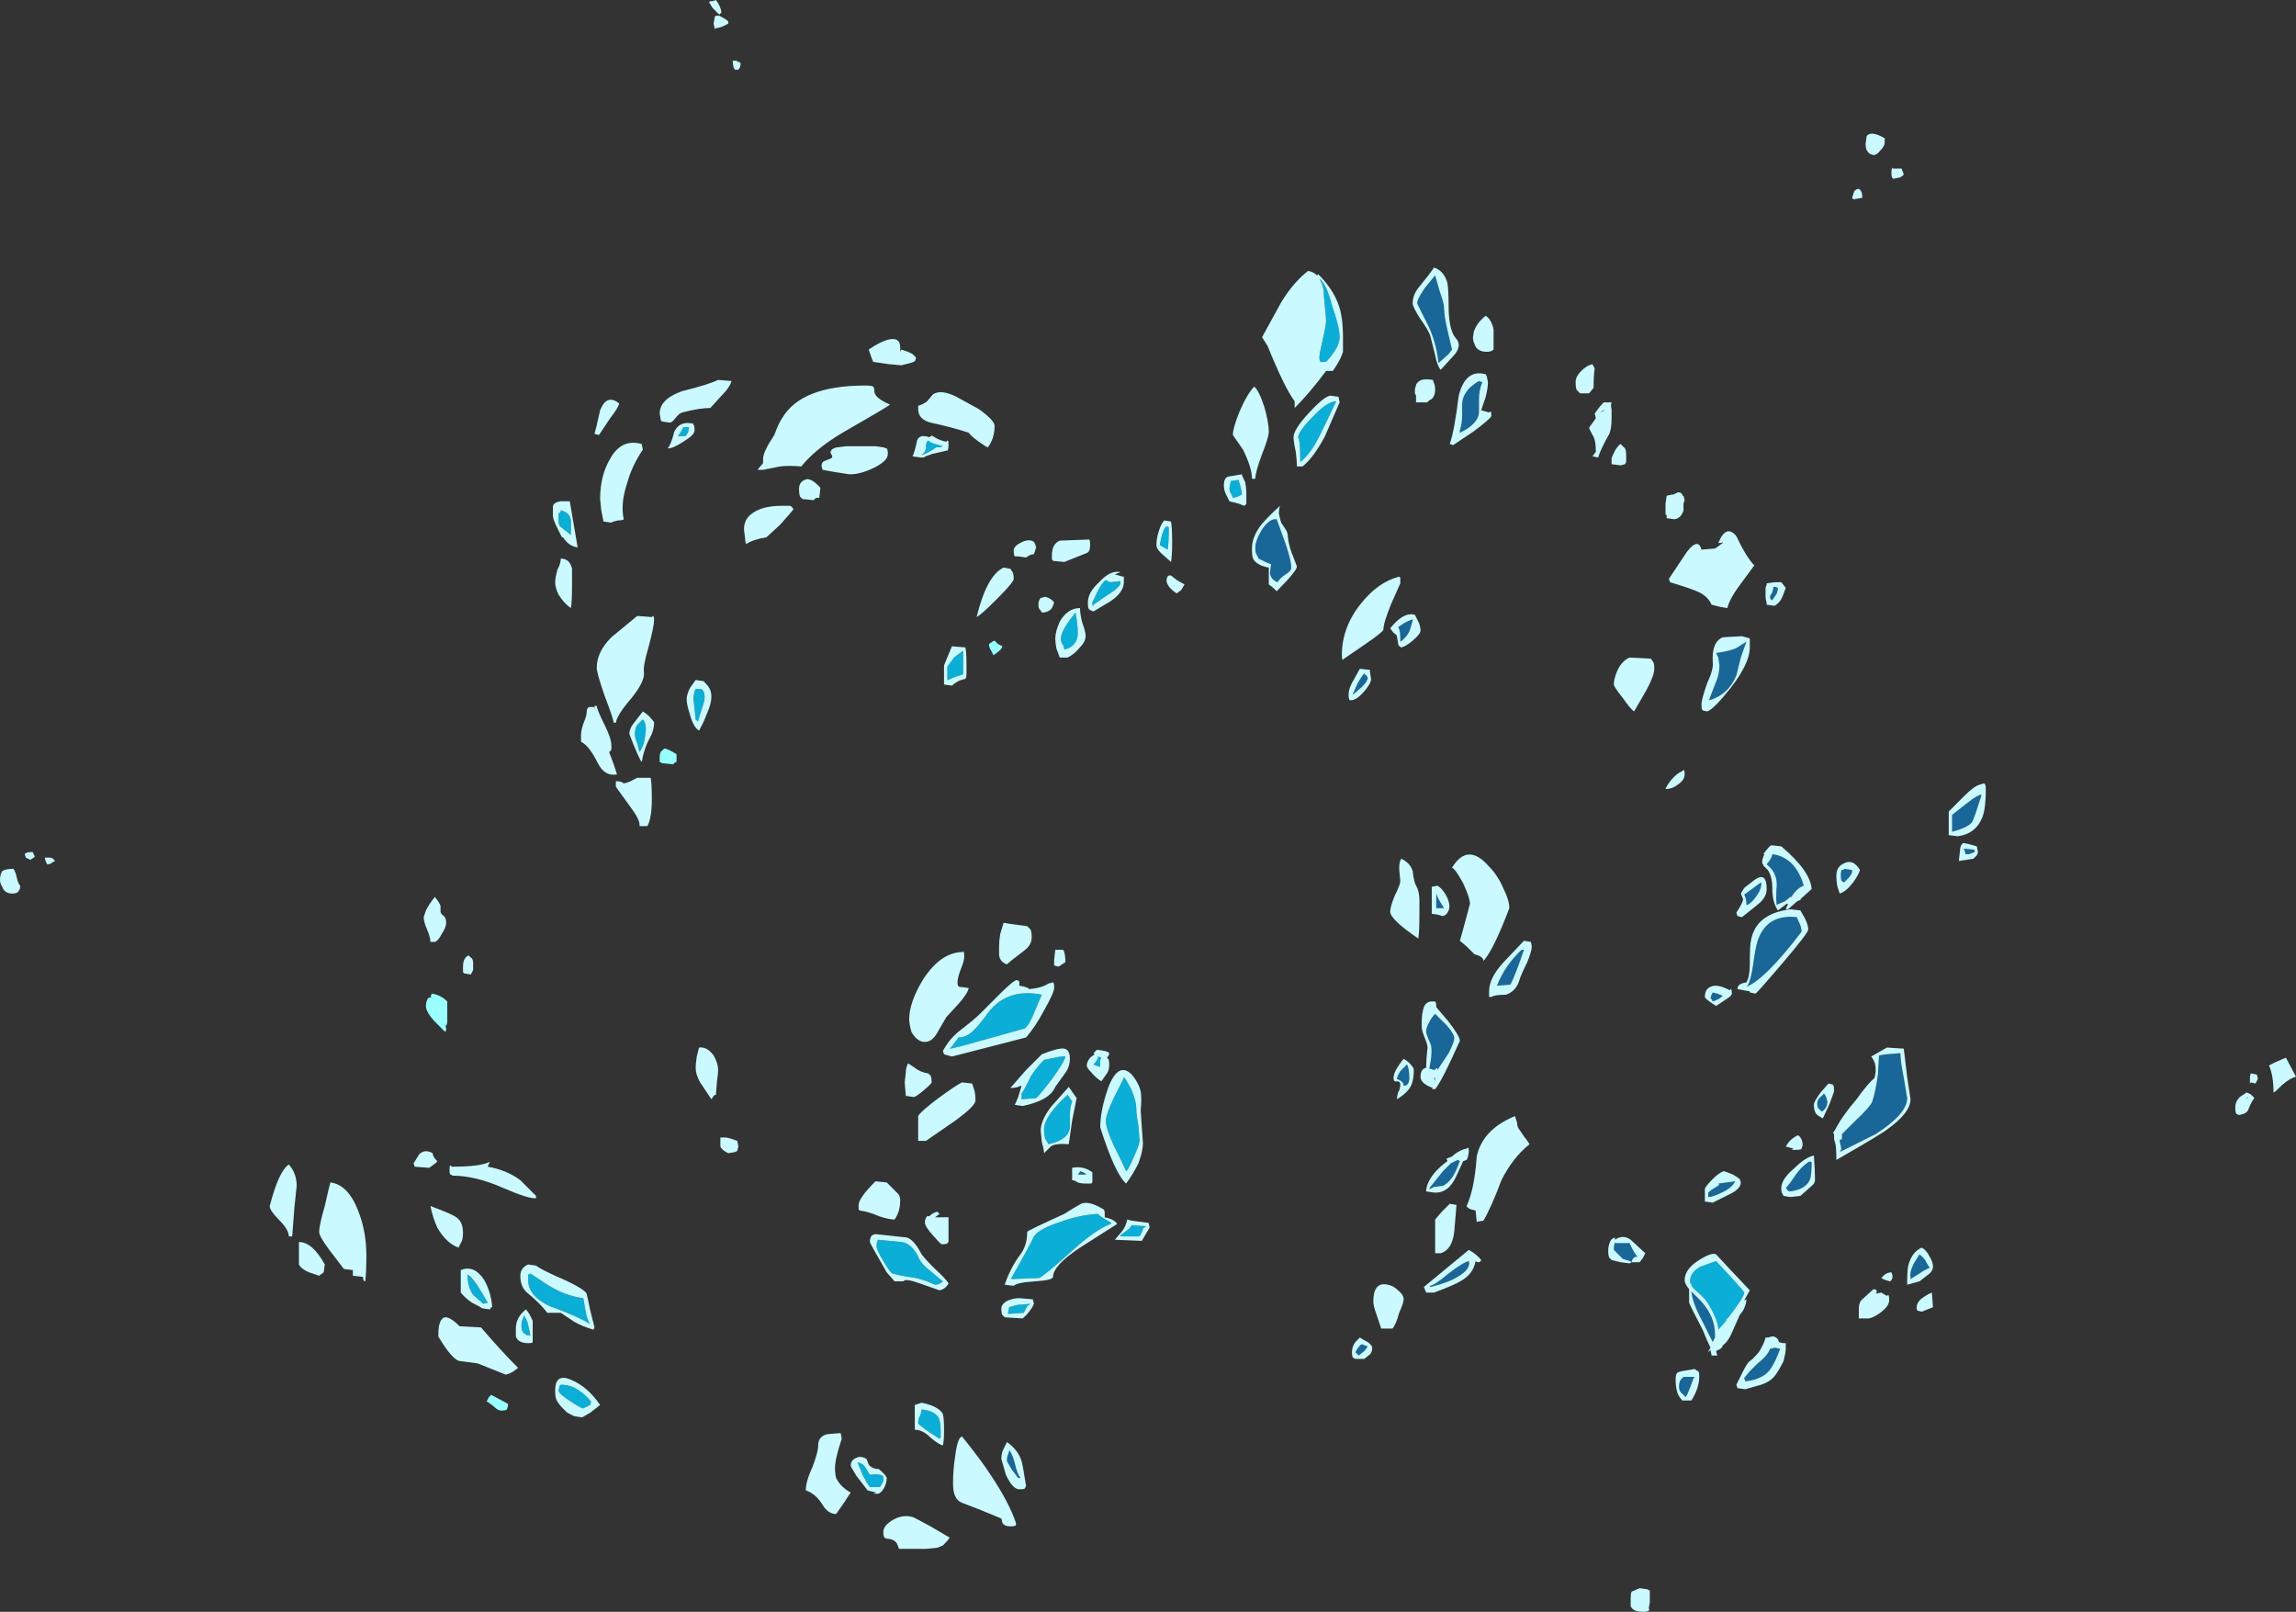 <?xml version="1.0" encoding="UTF-8" standalone="no"?>
<svg xmlns:ffdec="https://www.free-decompiler.com/flash" xmlns:xlink="http://www.w3.org/1999/xlink" ffdec:objectType="shape" height="71.7px" width="102.15px" xmlns="http://www.w3.org/2000/svg">
  <rect width="100%" height="100%" fill="#333333" stroke="none"/>
  <g transform="matrix(1.0, 0.0, 0.0, 1.0, 52.65, 64.7)">
    <path d="M-22.6 -30.8 Q-22.65 -30.75 -22.7 -30.7 L-23.2 -30.75 Q-23.25 -30.8 -23.3 -30.8 L-23.3 -31.0 Q-23.3 -31.25 -23.2 -31.3 L-23.1 -31.4 Q-22.95 -31.4 -22.55 -31.15 L-22.55 -30.8 -22.6 -30.8 M-8.05 -35.95 Q-8.1 -35.8 -8.25 -35.7 L-8.45 -35.55 -8.55 -35.75 Q-8.65 -35.9 -8.65 -36.05 -8.45 -36.2 -8.4 -36.2 L-8.25 -36.05 -8.05 -35.95 M-33.45 -20.5 Q-33.05 -20.45 -32.75 -20.15 L-32.75 -19.2 -32.8 -19.05 -32.85 -19.15 -32.8 -18.95 -32.8 -18.9 Q-32.8 -18.85 -32.85 -18.8 L-33.35 -19.3 Q-33.7 -19.7 -33.7 -19.95 -33.7 -20.15 -33.6 -20.3 L-33.45 -20.35 -33.5 -20.4 -33.45 -20.45 -33.45 -20.5 M-30.35 -1.95 Q-30.5 -1.95 -30.7 -2.15 -30.95 -2.35 -31.0 -2.35 L-30.9 -2.55 -30.8 -2.65 -30.7 -2.6 -30.05 -2.25 -30.05 -2.15 -30.1 -2.0 Q-30.15 -1.95 -30.35 -1.95" fill="#99ffff" fill-rule="evenodd" stroke="none"/>
    <path d="M6.1 -52.2 L6.05 -52.3 Q6.35 -52.1 6.6 -51.15 6.95 -50.15 6.95 -49.7 6.95 -49.35 6.6 -48.9 L6.35 -48.6 6.2 -48.6 Q6.05 -48.55 6.05 -48.8 6.05 -48.95 6.2 -49.6 6.35 -50.25 6.35 -50.45 L6.25 -51.55 Q6.25 -51.95 6.1 -52.2 M2.1 -43.25 L2.1 -43.3 2.45 -43.35 Q2.6 -42.9 2.6 -42.7 L2.4 -42.6 2.2 -42.55 2.15 -42.7 Q2.05 -42.8 2.05 -43.0 L2.1 -43.25 M5.15 -45.1 Q5.15 -45.25 5.1 -45.2 5.1 -45.5 5.75 -46.15 6.4 -46.85 6.8 -46.85 6.35 -45.9 6.1 -45.4 5.7 -44.55 5.2 -44.15 5.2 -44.9 5.15 -45.1 M11.2 -16.6 L11.15 -16.75 11.2 -16.75 11.2 -16.6 M22.55 -7.6 L22.55 -7.75 Q22.55 -8.1 23.0 -8.35 L23.7 -8.6 Q23.75 -8.55 24.35 -7.9 24.95 -7.25 24.95 -7.2 24.95 -7.0 24.25 -6.1 L24.15 -6.0 24.15 -5.95 23.8 -5.55 Q23.8 -5.95 23.35 -6.7 23.25 -6.9 22.85 -7.25 22.65 -7.4 22.6 -7.55 L22.6 -7.6 22.55 -7.6 M-11.35 -45.1 L-11.2 -45.0 -11.05 -44.95 -10.7 -44.85 -10.85 -44.8 -11.0 -44.8 Q-11.35 -44.55 -11.65 -44.45 L-11.55 -44.55 Q-11.45 -44.65 -11.45 -44.85 -11.45 -45.05 -11.35 -45.1 M-22.25 -45.7 L-22.0 -45.7 Q-22.0 -45.55 -22.05 -45.45 L-22.15 -45.3 -22.5 -45.3 -22.45 -45.35 -22.35 -45.5 -22.25 -45.7 M-21.45 -34.05 Q-21.3 -33.95 -21.3 -33.7 -21.3 -33.5 -21.45 -33.1 L-21.6 -32.6 -21.7 -32.7 -21.8 -33.65 -21.75 -33.95 -21.7 -34.05 -21.45 -34.05 M-0.8 -41.25 Q-0.75 -41.3 -0.65 -41.25 -0.65 -40.5 -0.7 -40.25 L-1.05 -40.45 Q-0.95 -41.05 -0.8 -41.25 M-3.45 -38.9 Q-3.4 -38.85 -3.25 -38.8 L-2.8 -38.85 -2.8 -38.75 Q-2.85 -38.55 -3.35 -38.25 L-4.0 -37.8 -4.0 -37.75 Q-4.05 -37.7 -4.05 -37.9 -3.65 -38.8 -3.45 -38.9 M-5.3 -35.8 Q-5.3 -35.9 -5.35 -36.0 -5.45 -36.1 -5.45 -36.3 -5.45 -36.65 -4.8 -37.45 -4.7 -36.9 -4.7 -36.55 -4.7 -35.95 -5.3 -35.8 M-10.2 -35.45 Q-9.95 -35.65 -9.8 -35.75 L-9.8 -34.7 Q-10.0 -34.65 -10.25 -34.55 -10.45 -34.45 -10.5 -34.45 L-10.5 -35.05 -10.2 -35.45 M-27.25 -41.55 L-27.25 -40.9 Q-27.35 -41.0 -27.5 -41.1 L-27.75 -41.3 -27.8 -41.45 -27.8 -41.85 -27.7 -41.95 -27.7 -42.0 Q-27.3 -41.9 -27.25 -41.55 M-24.4 -32.05 Q-24.4 -32.3 -24.3 -32.45 L-24.05 -32.7 Q-23.85 -32.5 -23.95 -31.95 -24.0 -31.5 -24.2 -31.25 L-24.3 -31.65 Q-24.4 -31.85 -24.4 -32.05 M-29.45 -5.7 Q-29.45 -5.9 -29.4 -6.0 L-29.35 -6.15 -29.35 -6.2 Q-29.2 -6.0 -29.15 -5.75 L-29.05 -5.3 -29.2 -5.3 -29.35 -5.4 Q-29.45 -5.5 -29.45 -5.7 M-31.85 -8.0 Q-31.7 -7.95 -31.4 -7.5 -31.15 -7.1 -30.95 -6.75 L-31.15 -6.7 -31.6 -7.1 Q-31.85 -7.45 -31.85 -8.0 M-29.15 -8.0 Q-29.1 -8.0 -29.05 -8.05 L-28.3 -7.55 Q-27.5 -7.05 -26.7 -6.95 L-26.6 -6.4 Q-26.55 -6.05 -26.4 -5.8 -26.95 -6.15 -28.2 -6.6 -29.15 -7.05 -29.15 -7.75 L-29.15 -8.0 M-26.9 -2.85 Q-26.65 -2.7 -26.35 -2.35 L-26.4 -2.2 -26.7 -2.05 Q-26.8 -2.05 -27.25 -2.35 -27.8 -2.7 -27.8 -2.85 L-27.75 -3.05 -27.7 -3.1 Q-27.25 -3.1 -26.9 -2.85 M-6.3 -20.45 L-6.6 -19.75 Q-6.8 -19.2 -7.05 -18.95 L-8.85 -18.45 Q-10.25 -18.05 -10.4 -18.05 L-10.3 -18.15 -10.0 -18.55 Q-9.6 -18.55 -9.25 -18.95 -9.05 -19.15 -8.65 -19.7 -7.8 -20.75 -6.3 -20.45 M-7.2 -16.05 Q-7.0 -16.35 -6.8 -16.8 -6.55 -17.2 -6.2 -17.55 -5.3 -17.75 -5.25 -17.7 -5.3 -17.45 -5.85 -16.7 -6.3 -16.1 -6.55 -15.85 L-7.2 -15.8 -7.2 -16.05 M-3.45 -14.85 Q-3.45 -15.1 -3.1 -15.85 L-2.65 -16.75 -2.65 -16.8 Q-2.5 -16.6 -2.3 -16.2 -2.1 -15.7 -2.1 -15.45 -2.1 -15.15 -2.0 -14.6 L-1.95 -13.95 Q-1.95 -13.8 -2.2 -13.25 -2.45 -12.65 -2.55 -12.6 -2.65 -12.85 -3.1 -13.75 -3.45 -14.5 -3.45 -14.85 M-5.05 -15.1 L-5.05 -14.55 Q-5.1 -14.0 -6.0 -13.8 L-6.15 -14.05 Q-6.2 -14.25 -6.2 -14.45 -6.2 -15.05 -5.15 -16.0 L-4.95 -15.7 Q-5.05 -15.45 -5.05 -15.1 M-3.7 -17.45 L-3.7 -17.25 Q-3.8 -17.25 -4.0 -17.35 -3.85 -17.5 -3.8 -17.65 L-3.8 -17.7 -3.65 -17.65 -3.7 -17.55 -3.7 -17.45 M-13.6 -9.55 L-12.55 -9.45 Q-12.1 -9.4 -11.8 -8.8 -11.7 -8.5 -11.25 -8.15 L-10.7 -7.7 Q-10.85 -7.55 -11.05 -7.55 -11.7 -7.85 -12.25 -7.9 -12.8 -8.0 -12.95 -8.05 -13.05 -8.1 -13.35 -8.6 -13.65 -9.1 -13.65 -9.25 -13.65 -9.45 -13.6 -9.5 L-13.6 -9.55 M-11.65 -1.25 Q-11.8 -1.35 -11.8 -1.4 -11.8 -1.6 -11.7 -1.75 -11.65 -1.9 -11.65 -2.0 -11.1 -1.95 -10.9 -1.65 -10.8 -1.45 -10.8 -1.05 L-10.8 -0.75 -10.85 -0.7 Q-11.5 -1.1 -11.65 -1.25 M-3.8 -10.7 L-3.7 -10.6 Q-3.55 -10.5 -3.2 -10.3 L-3.25 -10.25 Q-3.9 -10.0 -4.85 -9.15 -5.95 -8.15 -6.4 -7.85 L-7.65 -7.8 -7.65 -7.85 Q-6.8 -9.35 -6.65 -9.7 -6.4 -10.05 -5.45 -10.35 -4.65 -10.65 -3.8 -10.7 M-1.65 -10.15 L-1.8 -10.05 Q-1.8 -9.95 -1.95 -9.7 L-2.8 -9.7 -2.8 -9.75 -2.4 -10.05 -2.3 -10.2 -1.65 -10.15 M-6.95 -6.6 L-7.1 -6.3 -7.8 -6.25 -7.8 -6.3 -7.75 -6.55 -7.4 -6.65 -6.8 -6.7 -6.95 -6.6 M-13.95 1.45 Q-14.1 1.25 -14.25 0.95 L-14.5 0.35 Q-14.3 0.4 -14.2 0.5 L-13.95 0.9 Q-13.4 0.85 -13.35 1.0 L-13.35 1.2 -13.5 1.45 -13.95 1.45" fill="#00cdff" fill-opacity="0.8" fill-rule="evenodd" stroke="none"/>
    <path d="M23.8 -35.45 L23.7 -35.65 Q24.4 -35.75 24.65 -35.9 24.95 -36.1 25.05 -36.15 24.95 -35.9 24.8 -35.45 L24.6 -34.65 Q24.25 -33.8 23.4 -33.55 L23.4 -33.6 23.75 -34.5 Q23.85 -34.8 23.85 -35.1 L23.8 -35.45 M26.25 -38.55 Q26.25 -38.6 26.3 -38.6 L26.45 -38.55 Q26.45 -38.45 26.4 -38.3 L26.2 -38.0 Q26.15 -38.0 26.1 -38.1 L26.1 -38.15 Q26.1 -38.2 26.2 -38.35 L26.25 -38.55 M35.5 -29.35 L35.5 -29.3 Q35.2 -28.35 35.1 -28.15 34.95 -27.9 34.2 -27.7 L34.2 -28.45 34.9 -29.0 Q35.35 -29.35 35.5 -29.35 M11.6 -50.95 Q11.6 -50.65 11.75 -50.0 L11.95 -49.15 11.8 -48.95 11.35 -48.55 Q11.25 -49.55 10.8 -50.4 L10.4 -51.2 Q10.4 -51.4 10.75 -51.9 L11.2 -52.45 11.4 -51.75 Q11.6 -51.2 11.6 -50.95 M12.4 -46.2 L12.4 -46.75 Q12.45 -47.35 13.15 -47.75 L13.3 -47.7 Q13.15 -47.35 13.15 -46.95 L13.15 -46.4 Q13.15 -45.85 12.3 -45.45 L12.3 -45.55 Q12.4 -45.85 12.4 -46.2 M9.55 -36.8 L9.85 -37.0 Q10.05 -37.1 10.2 -37.15 L10.2 -37.1 10.1 -36.75 Q10.0 -36.4 9.65 -36.15 L9.65 -36.3 Q9.65 -36.7 9.55 -36.8 M3.5 -41.15 Q3.85 -41.65 4.15 -41.6 L4.55 -40.5 Q4.8 -39.75 4.8 -39.45 4.8 -39.3 4.55 -39.15 4.25 -38.95 4.2 -38.8 3.9 -38.9 3.85 -39.2 L3.9 -39.6 Q3.75 -39.65 3.55 -39.75 L3.35 -39.85 3.25 -40.05 Q3.2 -40.1 3.2 -40.35 3.2 -40.65 3.5 -41.15 M8.15 -34.65 L8.2 -34.55 Q8.2 -34.4 7.95 -34.15 L7.55 -33.8 7.55 -33.85 7.75 -34.3 Q7.95 -34.65 8.05 -34.75 8.05 -34.7 8.15 -34.65 M15.05 -22.45 L15.15 -22.45 Q14.8 -21.4 14.55 -20.9 L13.95 -20.85 Q14.3 -21.75 15.05 -22.45 M12.05 -18.5 Q12.05 -18.35 11.8 -17.85 L11.3 -17.1 11.3 -17.2 11.15 -17.1 11.0 -17.15 10.95 -17.15 10.95 -17.2 Q11.1 -17.95 11.0 -18.25 10.8 -18.7 10.8 -18.8 10.8 -19.0 10.95 -19.25 11.05 -19.45 11.2 -19.6 L11.75 -19.05 Q12.05 -18.7 12.05 -18.5 M11.25 -24.3 L11.25 -24.95 Q11.3 -24.75 11.6 -24.3 L11.25 -24.3 M9.65 -17.05 L9.95 -17.35 Q10.05 -17.15 10.05 -16.75 10.05 -16.4 9.8 -16.4 9.8 -16.6 9.5 -16.7 9.5 -16.8 9.65 -17.05 M11.15 -11.9 L10.95 -11.8 10.95 -11.85 11.55 -12.6 11.9 -12.95 12.2 -13.1 12.3 -13.05 12.2 -12.8 Q11.95 -12.15 11.55 -11.95 L11.15 -11.9 M11.0 -7.45 L10.95 -7.5 Q11.15 -7.5 11.8 -8.05 12.45 -8.55 12.7 -8.6 12.8 -8.25 12.2 -7.9 11.8 -7.65 11.0 -7.45 M19.35 -8.9 L19.15 -9.1 Q19.15 -9.3 19.2 -9.45 L19.2 -9.4 19.85 -9.4 Q20.05 -8.95 20.2 -8.8 20.05 -8.8 20.0 -8.7 19.95 -8.65 19.95 -8.55 19.9 -8.6 19.55 -8.7 L19.35 -8.9 M8.2 -4.8 L8.05 -4.6 7.8 -4.4 7.65 -4.55 Q7.85 -4.9 7.95 -4.9 L8.2 -4.8 M23.05 -6.0 Q22.65 -6.75 22.6 -7.25 L23.0 -6.85 Q23.65 -6.15 23.65 -5.35 L23.65 -5.2 23.55 -5.0 23.05 -6.0 M22.75 -3.45 L22.7 -3.4 Q22.45 -2.7 22.35 -2.55 L22.2 -2.7 Q22.05 -2.8 22.05 -3.0 22.05 -3.25 22.15 -3.35 L22.25 -3.45 22.75 -3.45 M29.75 -26.0 L29.75 -25.9 Q29.7 -25.75 29.55 -25.6 L29.4 -25.45 29.3 -25.5 Q29.25 -25.55 29.25 -25.75 29.25 -26.0 29.3 -26.0 29.4 -26.0 29.4 -26.05 L29.75 -26.0 M34.95 -26.7 L34.8 -26.7 34.75 -26.9 34.7 -26.95 35.2 -26.9 35.2 -26.8 Q35.1 -26.75 34.95 -26.7 M26.2 -26.7 Q26.7 -26.65 27.1 -26.25 27.45 -25.85 27.6 -25.3 27.3 -25.2 27.05 -24.8 L27.0 -24.8 Q26.95 -24.75 26.75 -24.6 26.5 -24.5 26.4 -24.45 26.35 -24.7 26.4 -25.35 26.4 -25.9 25.95 -26.25 26.2 -26.55 26.2 -26.7 M25.7 -25.45 Q25.75 -25.2 25.5 -24.85 25.3 -24.55 25.1 -24.45 L25.05 -24.45 Q25.05 -24.75 24.95 -24.9 L25.7 -25.45 M25.35 -21.8 Q25.45 -22.55 25.55 -22.85 25.95 -24.05 27.3 -23.9 27.3 -23.85 27.4 -23.65 27.5 -23.45 27.5 -23.25 25.9 -21.15 25.05 -20.8 L25.1 -20.85 Q25.25 -21.1 25.35 -21.8 M28.35 -15.9 L28.5 -16.05 Q28.6 -15.95 28.65 -15.7 28.65 -15.4 28.4 -15.25 L28.3 -15.35 Q28.2 -15.4 28.2 -15.6 28.2 -15.8 28.35 -15.9 M23.55 -20.55 L23.75 -20.5 24.0 -20.4 23.8 -20.25 23.55 -20.15 23.5 -20.25 23.45 -20.3 23.5 -20.45 23.55 -20.55 M30.95 -17.75 L31.25 -17.8 31.9 -17.85 Q31.9 -17.5 32.05 -16.75 L32.2 -15.85 Q32.2 -15.15 30.8 -14.25 L29.2 -13.45 Q29.3 -13.55 29.25 -13.7 29.2 -13.9 29.2 -14.0 L29.25 -14.0 29.3 -14.05 29.3 -14.25 29.85 -14.8 Q30.55 -15.45 30.65 -15.7 30.8 -16.15 30.9 -16.9 L30.95 -17.75 M27.8 -13.0 Q27.85 -13.05 27.95 -13.0 27.95 -12.55 27.9 -12.3 27.75 -11.8 27.0 -11.7 26.9 -11.7 26.85 -11.8 L26.8 -11.85 Q26.95 -12.0 27.25 -12.45 27.5 -12.8 27.8 -13.0 M32.35 -7.9 Q32.3 -8.1 32.5 -8.5 L32.75 -8.9 Q33.0 -8.7 33.05 -8.55 L33.2 -8.3 Q32.95 -8.2 32.75 -8.05 L32.35 -7.8 32.35 -7.9 M24.55 -12.15 Q24.4 -11.85 23.95 -11.65 23.55 -11.45 23.35 -11.45 L23.35 -11.65 Q23.45 -11.75 23.7 -11.9 23.9 -12.0 23.8 -12.05 L24.55 -12.15 M26.15 -4.7 L26.3 -4.75 26.55 -4.7 Q26.35 -4.15 26.15 -3.85 25.85 -3.35 25.0 -3.25 L24.95 -3.4 25.2 -3.7 25.55 -4.05 Q26.0 -4.4 26.1 -4.7 L26.15 -4.7 M-4.6 -12.6 L-4.45 -12.55 -4.3 -12.45 -4.7 -12.45 Q-4.6 -12.55 -4.6 -12.6 M-7.8 0.0 L-7.75 -0.15 -7.75 -0.2 Q-7.6 0.0 -7.5 0.4 -7.4 0.85 -7.25 1.05 L-7.35 1.05 -7.65 0.65 -7.85 0.3 Q-7.85 0.1 -7.8 0.0" fill="#0099ff" fill-opacity="0.502" fill-rule="evenodd" stroke="none"/>
    <path d="M31.2 -58.35 Q31.2 -58.2 31.0 -58.0 30.85 -57.8 30.7 -57.8 30.5 -57.85 30.45 -57.95 30.35 -58.05 30.35 -58.3 L30.4 -58.65 Q30.6 -58.9 31.2 -58.55 L31.2 -58.35 M31.55 -57.25 L31.55 -57.2 31.95 -57.2 32.05 -56.95 Q32.0 -56.85 31.85 -56.8 L31.6 -56.75 Q31.5 -56.75 31.5 -57.0 31.5 -57.2 31.55 -57.25 M30.2 -55.9 L29.9 -55.85 Q29.8 -55.8 29.75 -55.9 29.8 -56.05 29.85 -56.2 29.95 -56.3 30.05 -56.3 30.2 -56.2 30.2 -56.0 L30.2 -55.9 M23.95 -40.55 L23.8 -40.55 Q24.15 -41.4 24.6 -40.85 25.05 -39.9 25.4 -39.55 L24.7 -38.6 Q24.3 -38.05 24.2 -37.65 L23.9 -37.7 23.5 -37.8 Q23.35 -38.15 22.95 -38.35 22.65 -38.5 21.65 -38.8 L21.6 -38.95 22.4 -40.15 Q22.9 -40.8 23.05 -40.25 L23.65 -40.3 23.8 -40.4 24.0 -40.55 Q24.0 -40.6 23.95 -40.55 M25.95 -38.75 L26.3 -38.8 26.6 -38.8 26.8 -38.55 26.65 -38.15 Q26.55 -37.9 26.3 -37.75 L25.95 -37.8 25.95 -37.9 Q25.9 -38.0 25.9 -38.2 L25.9 -38.55 Q25.95 -38.65 25.95 -38.75 M23.8 -35.45 L23.85 -35.1 Q23.85 -34.8 23.75 -34.5 L23.4 -33.6 23.4 -33.55 Q24.25 -33.8 24.6 -34.65 L24.8 -35.45 Q24.95 -35.9 25.05 -36.15 24.95 -36.1 24.65 -35.9 24.4 -35.75 23.7 -35.65 L23.8 -35.45 M25.2 -36.3 L25.2 -35.9 Q25.2 -35.2 24.35 -34.1 23.6 -33.15 23.3 -33.05 L23.1 -33.1 Q23.05 -33.15 23.05 -33.35 23.05 -33.6 23.3 -34.3 23.6 -34.95 23.55 -35.25 23.5 -36.15 24.0 -36.35 L24.85 -36.4 25.2 -36.3 M26.25 -38.55 L26.2 -38.35 Q26.1 -38.2 26.1 -38.15 L26.1 -38.1 Q26.15 -38.0 26.2 -38.0 L26.4 -38.3 Q26.45 -38.45 26.45 -38.55 L26.3 -38.6 Q26.25 -38.6 26.25 -38.55 M35.7 -29.6 Q35.7 -28.75 35.55 -28.35 35.25 -27.6 34.45 -27.5 L34.05 -27.55 34.05 -28.6 34.75 -29.3 Q35.2 -29.75 35.45 -29.8 L35.6 -29.85 Q35.7 -29.85 35.7 -29.6 M35.5 -29.35 Q35.35 -29.35 34.9 -29.0 L34.2 -28.45 34.2 -27.7 Q34.95 -27.9 35.1 -28.15 35.2 -28.35 35.5 -29.3 L35.5 -29.35 M13.45 -50.65 Q13.7 -50.5 13.8 -50.05 L13.8 -49.15 Q13.7 -49.05 13.5 -49.05 13.05 -49.05 12.95 -49.4 12.85 -49.6 12.9 -49.8 12.9 -50.0 13.1 -50.3 13.3 -50.55 13.45 -50.65 M11.6 -50.95 Q11.6 -51.2 11.4 -51.75 L11.2 -52.45 10.75 -51.9 Q10.4 -51.4 10.4 -51.2 L10.8 -50.4 Q11.25 -49.55 11.35 -48.55 L11.8 -48.95 11.95 -49.15 11.75 -50.0 Q11.6 -50.65 11.6 -50.95 M12.2 -49.55 Q12.25 -49.45 12.25 -49.35 12.25 -49.1 11.95 -48.8 L11.45 -48.25 Q11.3 -48.4 11.2 -48.9 L11.0 -49.7 Q10.95 -49.95 10.55 -50.5 10.2 -51.05 10.2 -51.2 10.2 -51.6 10.5 -51.95 10.95 -52.5 11.15 -52.8 11.6 -52.65 11.75 -52.1 11.8 -51.75 11.8 -51.1 11.8 -50.15 12.05 -49.75 L12.2 -49.55 M13.5 -47.95 L13.55 -47.7 Q13.55 -47.45 13.45 -47.05 L13.25 -46.45 13.6 -46.35 13.65 -46.4 Q13.7 -46.4 13.7 -46.2 13.7 -46.1 12.9 -45.5 L12.0 -44.9 11.85 -44.95 Q12.05 -45.5 12.25 -47.1 12.55 -48.3 13.45 -48.05 L13.5 -47.95 M12.4 -46.2 Q12.4 -45.85 12.3 -45.55 L12.3 -45.45 Q13.15 -45.85 13.15 -46.4 L13.15 -46.95 Q13.15 -47.35 13.3 -47.7 L13.15 -47.75 Q12.45 -47.35 12.4 -46.75 L12.4 -46.2 M18.3 -48.3 Q18.25 -48.05 18.25 -47.45 L18.05 -47.2 17.65 -47.2 17.5 -47.35 Q17.45 -47.45 17.45 -47.7 17.45 -47.95 17.7 -48.2 17.95 -48.45 18.2 -48.5 L18.3 -48.3 M18.75 -46.45 L18.7 -46.45 Q18.6 -46.4 18.55 -46.35 L18.75 -46.45 M18.7 -46.8 L19.05 -46.8 Q19.0 -46.65 19.05 -46.5 L19.05 -46.1 Q19.05 -45.65 18.95 -45.4 18.6 -44.8 18.45 -44.35 L18.2 -44.4 18.35 -44.6 Q18.35 -45.15 18.2 -45.35 L18.05 -45.65 Q18.05 -45.7 18.25 -45.95 L18.35 -46.1 18.3 -46.3 Q18.5 -46.6 18.7 -46.8 M19.7 -44.4 L19.7 -44.15 19.65 -44.05 19.45 -44.0 19.05 -44.05 19.05 -44.3 Q19.05 -44.35 19.2 -44.65 19.35 -44.9 19.45 -44.95 L19.65 -44.75 Q19.7 -44.65 19.7 -44.4 M21.8 -42.7 L22.0 -42.8 Q22.15 -42.8 22.2 -42.7 L22.2 -42.65 22.25 -42.65 22.3 -42.45 22.25 -42.3 22.25 -42.0 Q22.15 -41.65 21.85 -41.6 L21.5 -41.65 21.5 -41.8 21.45 -41.8 21.45 -42.3 21.5 -42.65 21.75 -42.7 21.8 -42.7 M5.95 -52.45 L6.0 -52.5 Q6.65 -51.85 6.9 -51.15 7.1 -50.6 7.1 -49.7 7.1 -49.15 7.1 -49.05 7.0 -48.7 6.65 -48.2 L6.35 -48.2 Q5.6 -47.2 4.95 -46.55 L4.95 -46.85 Q4.5 -47.45 3.75 -49.3 L3.5 -49.7 4.35 -51.25 Q4.9 -52.15 5.55 -52.65 5.8 -52.6 5.95 -52.45 M6.1 -52.2 Q6.25 -51.95 6.25 -51.55 L6.35 -50.45 Q6.35 -50.25 6.2 -49.6 6.05 -48.95 6.05 -48.8 6.05 -48.55 6.2 -48.6 L6.35 -48.6 6.6 -48.9 Q6.95 -49.35 6.95 -49.7 6.95 -50.15 6.6 -51.15 6.35 -52.1 6.05 -52.3 L6.1 -52.2 M3.6 -46.6 Q3.8 -45.9 3.8 -45.5 3.8 -45.25 3.5 -44.5 3.2 -43.7 3.2 -43.4 L3.05 -43.4 Q3.05 -43.9 2.65 -44.7 L2.2 -45.35 Q2.2 -45.65 2.5 -46.4 2.85 -47.2 3.15 -47.5 3.35 -47.35 3.6 -46.6 M1.8 -43.1 Q1.8 -43.45 2.0 -43.5 L2.6 -43.6 Q2.6 -43.55 2.75 -43.25 2.8 -43.0 2.8 -42.8 L2.8 -42.3 Q2.8 -42.25 2.7 -42.2 L2.45 -42.3 2.05 -42.4 1.9 -42.7 Q1.8 -42.9 1.8 -43.1 M2.1 -43.25 L2.05 -43.0 Q2.05 -42.8 2.15 -42.7 L2.2 -42.55 2.4 -42.6 2.6 -42.7 Q2.6 -42.9 2.45 -43.35 L2.1 -43.3 2.1 -43.25 M4.9 -45.25 Q4.9 -45.6 5.6 -46.35 6.3 -47.1 6.55 -47.1 L6.9 -47.05 6.95 -46.8 6.3 -45.3 Q5.8 -44.35 5.3 -43.95 L5.05 -43.95 Q5.05 -44.2 5.0 -44.6 4.9 -45.05 4.9 -45.25 M5.15 -45.1 Q5.2 -44.9 5.2 -44.15 5.7 -44.55 6.1 -45.4 6.35 -45.9 6.8 -46.85 6.4 -46.85 5.75 -46.15 5.1 -45.5 5.1 -45.2 5.15 -45.25 5.15 -45.1 M11.1 -47.8 L11.15 -47.65 Q11.2 -47.55 11.2 -47.35 11.2 -47.1 11.05 -46.95 L10.95 -46.9 10.85 -46.8 10.35 -46.8 10.35 -47.1 10.3 -47.2 10.3 -47.35 Q10.3 -47.45 10.35 -47.55 L10.35 -47.6 Q10.45 -47.75 10.6 -47.8 10.8 -47.85 11.1 -47.8 M9.65 -39.0 L9.65 -38.75 9.25 -37.85 Q8.9 -37.0 8.9 -36.7 8.9 -36.6 8.1 -36.05 L7.15 -35.4 7.1 -35.35 Q7.05 -35.35 7.05 -35.55 7.05 -36.8 7.9 -37.85 8.65 -38.8 9.6 -39.05 L9.65 -39.0 M9.2 -36.75 Q9.8 -37.5 10.3 -37.35 L10.45 -37.05 Q10.55 -36.85 10.55 -36.65 10.55 -36.5 10.2 -36.2 9.9 -35.95 9.7 -35.9 9.55 -35.95 9.55 -36.1 L9.5 -36.4 Q9.5 -36.45 9.35 -36.55 L9.2 -36.75 M9.55 -36.8 Q9.65 -36.7 9.65 -36.3 L9.65 -36.15 Q10.0 -36.4 10.1 -36.75 L10.2 -37.1 10.2 -37.15 Q10.05 -37.1 9.85 -37.0 L9.55 -36.8 M4.55 -41.15 Q4.65 -41.0 4.65 -40.8 4.7 -40.35 4.9 -39.9 L5.05 -39.5 Q5.05 -39.3 4.15 -38.4 L4.05 -38.5 Q3.95 -38.6 3.8 -38.7 L3.8 -39.45 Q3.25 -39.55 3.1 -39.85 3.05 -39.95 3.05 -40.3 3.05 -40.85 3.5 -41.4 3.8 -41.75 4.3 -42.2 4.25 -42.05 4.25 -41.85 4.3 -41.6 4.35 -41.45 L4.55 -41.15 M3.5 -41.15 Q3.2 -40.65 3.2 -40.35 3.2 -40.1 3.25 -40.05 L3.35 -39.85 3.55 -39.75 Q3.75 -39.65 3.9 -39.6 L3.85 -39.2 Q3.9 -38.9 4.2 -38.8 4.25 -38.95 4.55 -39.15 4.8 -39.3 4.8 -39.45 4.8 -39.75 4.55 -40.5 L4.15 -41.6 Q3.85 -41.65 3.5 -41.15 M8.35 -34.5 Q8.35 -34.3 8.05 -33.95 7.75 -33.6 7.5 -33.55 L7.4 -33.55 Q7.35 -33.6 7.35 -33.8 7.35 -34.1 7.6 -34.5 L7.85 -34.95 8.3 -34.9 8.3 -34.8 8.35 -34.5 M8.15 -34.65 Q8.05 -34.7 8.05 -34.75 7.95 -34.65 7.75 -34.3 L7.55 -33.85 7.55 -33.8 7.95 -34.15 Q8.2 -34.4 8.2 -34.55 L8.15 -34.65 M20.8 -35.4 L20.9 -35.25 Q20.95 -35.2 20.95 -34.95 20.95 -34.65 20.6 -34.0 L20.05 -33.05 Q19.9 -33.15 19.55 -33.65 19.15 -34.15 19.15 -34.25 19.15 -34.5 19.3 -34.85 19.5 -35.3 19.85 -35.45 L20.8 -35.4 M22.3 -30.25 Q22.3 -30.0 22.0 -29.8 21.75 -29.6 21.45 -29.6 21.5 -29.75 21.7 -30.0 21.95 -30.3 22.2 -30.4 L22.25 -30.45 Q22.3 -30.45 22.3 -30.25 M11.95 -26.1 Q12.65 -27.25 13.6 -26.15 14.0 -25.75 14.25 -25.15 14.5 -24.65 14.5 -24.3 13.8 -22.45 13.35 -21.95 13.35 -22.15 12.95 -22.25 L12.6 -22.6 12.3 -22.85 Q12.35 -23.0 12.55 -23.75 L12.75 -24.5 Q12.75 -24.75 12.45 -25.4 12.1 -26.05 11.95 -26.1 M15.45 -22.8 L15.45 -22.85 15.5 -22.6 Q15.5 -22.4 15.3 -21.9 15.0 -21.3 14.95 -21.1 14.8 -20.6 14.35 -20.45 13.85 -20.45 13.7 -20.35 L13.6 -20.35 13.6 -20.6 Q13.6 -21.2 14.25 -21.9 L15.15 -22.85 15.45 -22.8 M15.05 -22.45 Q14.3 -21.75 13.95 -20.85 L14.55 -20.9 Q14.8 -21.4 15.15 -22.45 L15.05 -22.45 M11.8 -24.2 Q11.7 -23.95 11.5 -23.95 11.45 -24.0 11.05 -24.05 11.05 -24.2 11.05 -24.6 11.05 -24.95 11.05 -25.25 L11.3 -25.3 Q11.5 -25.2 11.7 -24.85 11.9 -24.45 11.8 -24.2 M12.3 -18.4 Q11.5 -16.6 11.2 -16.25 L11.05 -16.25 11.1 -16.3 Q10.55 -16.5 10.55 -16.8 10.55 -17.15 10.8 -17.2 10.8 -17.55 10.85 -18.0 10.9 -18.15 10.75 -18.5 10.6 -18.85 10.6 -19.05 10.6 -19.55 10.65 -19.7 10.7 -20.1 11.0 -20.15 L11.2 -20.15 Q11.25 -20.1 11.25 -19.9 L11.8 -19.25 Q12.3 -18.6 12.3 -18.4 M12.05 -18.5 Q12.05 -18.7 11.75 -19.05 L11.2 -19.6 Q11.05 -19.45 10.95 -19.25 10.8 -19.0 10.8 -18.8 10.8 -18.7 11.0 -18.25 11.1 -17.95 10.95 -17.2 L10.95 -17.15 11.0 -17.15 11.15 -17.1 11.3 -17.2 11.3 -17.1 11.8 -17.85 Q12.05 -18.35 12.05 -18.5 M14.95 -14.45 L15.15 -14.15 Q15.35 -13.9 15.4 -13.8 14.65 -13.2 14.15 -12.2 13.7 -11.0 13.35 -10.4 L13.05 -10.35 13.0 -10.85 12.8 -10.9 Q12.65 -10.95 12.6 -11.05 12.95 -11.8 13.05 -13.25 13.3 -14.45 14.75 -15.05 L14.85 -14.75 Q14.85 -14.55 14.95 -14.45 M9.65 -25.5 L9.6 -26.05 Q9.6 -26.4 9.7 -26.5 10.1 -26.3 10.2 -25.95 10.25 -25.5 10.35 -25.3 10.5 -25.05 10.5 -24.65 L10.5 -24.0 Q10.5 -23.25 10.45 -22.95 9.2 -23.8 9.2 -24.15 9.2 -24.35 9.4 -24.85 9.65 -25.35 9.65 -25.5 M11.25 -24.3 L11.6 -24.3 Q11.3 -24.75 11.25 -24.95 L11.25 -24.3 M10.25 -17.1 Q10.25 -16.7 10.15 -16.45 10.0 -16.1 9.5 -15.8 9.5 -15.9 9.55 -16.1 9.65 -16.25 9.65 -16.45 9.65 -16.6 9.5 -16.6 9.35 -16.55 9.35 -16.75 9.35 -17.05 9.8 -17.6 10.05 -17.45 10.15 -17.3 10.25 -17.2 10.25 -17.1 M11.2 -16.6 L11.2 -16.75 11.15 -16.75 11.2 -16.6 M9.65 -17.05 Q9.5 -16.8 9.5 -16.7 9.8 -16.6 9.8 -16.4 10.05 -16.4 10.05 -16.75 10.05 -17.15 9.95 -17.35 L9.65 -17.05 M10.8 -11.7 Q10.8 -12.05 11.15 -12.5 11.4 -12.8 11.75 -13.05 L11.7 -13.15 Q11.8 -13.2 11.95 -13.25 12.1 -13.4 12.3 -13.5 12.5 -13.6 12.6 -13.6 L12.65 -13.65 Q12.7 -13.65 12.7 -13.45 L12.65 -13.2 12.6 -13.1 12.45 -13.05 12.15 -12.4 Q11.8 -11.6 11.15 -11.65 L10.8 -11.7 M11.15 -11.9 L11.55 -11.95 Q11.95 -12.15 12.2 -12.8 L12.3 -13.05 12.2 -13.1 11.9 -12.95 11.55 -12.6 10.95 -11.85 10.95 -11.8 11.15 -11.9 M10.7 -7.45 L11.85 -8.4 12.7 -9.1 Q13.05 -8.9 13.25 -8.65 13.2 -8.55 13.15 -8.55 13.05 -8.55 13.0 -8.6 12.9 -8.05 12.4 -7.75 12.1 -7.55 11.15 -7.2 L10.8 -7.2 10.7 -7.45 M11.0 -7.45 Q11.8 -7.65 12.2 -7.9 12.8 -8.25 12.7 -8.6 12.45 -8.55 11.8 -8.05 11.15 -7.5 10.95 -7.5 L11.0 -7.45 M9.55 -7.3 Q9.8 -7.1 9.8 -6.9 9.8 -6.75 9.6 -6.3 9.45 -5.75 9.3 -5.6 L8.8 -5.6 8.6 -6.2 Q8.45 -6.6 8.45 -6.8 8.45 -7.7 9.1 -7.55 9.35 -7.5 9.55 -7.3 M11.2 -8.95 L11.2 -10.45 11.5 -10.8 11.85 -11.15 12.15 -11.1 12.05 -9.9 Q11.95 -9.1 11.45 -8.95 L11.2 -8.95 M8.3 -4.45 L8.05 -4.25 7.65 -4.25 7.55 -4.3 Q7.5 -4.35 7.5 -4.55 7.5 -4.8 7.65 -5.0 L7.85 -5.2 Q8.0 -5.1 8.2 -5.0 8.4 -4.85 8.4 -4.75 8.4 -4.55 8.3 -4.45 M8.2 -4.8 L7.95 -4.9 Q7.85 -4.9 7.65 -4.55 L7.8 -4.4 8.05 -4.6 8.2 -4.8 M19.35 -8.9 L19.55 -8.7 Q19.9 -8.6 19.95 -8.55 19.95 -8.65 20.0 -8.7 20.05 -8.8 20.2 -8.8 20.05 -8.95 19.85 -9.4 L19.2 -9.4 19.2 -9.45 Q19.15 -9.3 19.15 -9.1 L19.35 -8.9 M19.0 -9.5 Q19.05 -9.6 19.2 -9.65 L19.2 -9.55 Q19.55 -9.8 19.9 -9.55 L20.55 -8.95 20.45 -8.75 20.3 -8.55 19.95 -8.55 19.85 -8.5 19.45 -8.55 19.05 -8.65 18.95 -8.75 Q18.9 -8.85 18.9 -9.05 18.9 -9.3 19.0 -9.5 M22.55 -7.6 L22.6 -7.6 22.6 -7.55 Q22.65 -7.4 22.85 -7.25 23.25 -6.9 23.35 -6.7 23.8 -5.95 23.8 -5.55 L24.15 -5.95 24.15 -6.0 24.25 -6.1 Q24.95 -7.0 24.95 -7.2 24.95 -7.25 24.35 -7.9 23.75 -8.55 23.7 -8.6 L23.0 -8.35 Q22.55 -8.1 22.55 -7.75 L22.55 -7.6 M22.95 -8.65 Q23.5 -9.0 23.7 -8.9 L24.35 -8.2 25.2 -7.3 24.95 -6.85 25.05 -6.9 Q25.05 -6.7 24.9 -6.4 L24.75 -6.2 24.35 -5.3 Q24.2 -5.0 24.0 -4.85 23.95 -4.7 23.8 -4.65 L23.7 -4.6 23.75 -4.4 23.5 -4.4 23.45 -4.65 23.35 -4.55 Q23.35 -4.6 23.45 -4.75 23.3 -5.05 23.1 -5.55 22.6 -6.5 22.5 -6.75 L22.5 -7.35 Q22.3 -7.6 22.3 -7.75 22.3 -8.25 22.95 -8.65 M22.15 -3.7 L22.75 -3.8 Q22.8 -3.75 22.9 -3.7 22.95 -3.7 22.95 -3.45 22.95 -2.95 22.6 -2.4 L22.2 -2.4 Q22.0 -2.6 21.95 -2.85 21.9 -3.05 21.9 -3.35 21.9 -3.6 22.0 -3.65 L22.15 -3.7 M22.75 -3.45 L22.25 -3.45 22.15 -3.35 Q22.05 -3.25 22.05 -3.0 22.05 -2.8 22.2 -2.7 L22.35 -2.55 Q22.45 -2.7 22.7 -3.4 L22.75 -3.45 M23.05 -6.0 L23.55 -5.0 23.65 -5.2 23.65 -5.35 Q23.65 -6.15 23.0 -6.85 L22.6 -7.25 Q22.65 -6.75 23.05 -6.0 M34.95 -27.15 L35.3 -27.05 35.35 -26.8 Q35.35 -26.75 35.3 -26.65 L35.15 -26.5 34.5 -26.4 34.55 -26.85 Q34.55 -27.1 34.7 -27.2 L34.95 -27.15 M34.95 -26.7 Q35.1 -26.75 35.2 -26.8 L35.2 -26.9 34.7 -26.95 34.75 -26.9 34.8 -26.7 34.95 -26.7 M29.75 -26.0 L29.4 -26.05 Q29.4 -26.0 29.3 -26.0 29.25 -26.0 29.25 -25.75 29.25 -25.55 29.3 -25.5 L29.4 -25.45 29.55 -25.6 Q29.7 -25.75 29.75 -25.9 L29.75 -26.0 M29.4 -26.3 Q29.8 -26.5 30.1 -26.0 30.05 -25.8 29.8 -25.45 29.5 -25.05 29.2 -24.95 L29.1 -25.25 Q29.05 -25.5 29.05 -25.75 29.05 -26.15 29.4 -26.3 M26.2 -26.7 Q26.2 -26.55 25.95 -26.25 26.4 -25.9 26.4 -25.35 26.35 -24.7 26.4 -24.45 26.5 -24.5 26.75 -24.6 26.95 -24.75 27.0 -24.8 L27.05 -24.8 Q27.3 -25.2 27.6 -25.3 27.45 -25.85 27.1 -26.25 26.7 -26.65 26.2 -26.7 M26.6 -27.05 Q27.9 -25.95 27.95 -25.15 L27.45 -24.7 27.5 -24.7 27.3 -24.6 26.9 -24.25 26.8 -24.25 26.9 -24.5 26.85 -24.5 26.45 -24.2 Q26.2 -24.55 26.2 -25.2 26.2 -25.7 26.0 -26.0 L25.8 -26.2 25.8 -26.25 Q25.75 -26.25 25.75 -26.35 25.75 -26.5 25.85 -26.7 L25.8 -26.7 Q26.05 -27.05 26.15 -27.1 L26.6 -27.05 M24.95 -25.2 Q25.2 -25.4 25.4 -25.55 25.95 -25.95 25.95 -25.15 25.95 -24.8 25.6 -24.5 L24.85 -23.9 24.65 -23.95 24.6 -24.1 Q24.9 -24.55 24.9 -24.7 L24.8 -24.95 24.95 -25.2 M25.7 -25.45 L24.95 -24.9 Q25.05 -24.75 25.05 -24.45 L25.1 -24.45 Q25.3 -24.55 25.5 -24.85 25.75 -25.2 25.7 -25.45 M25.25 -22.85 Q25.45 -24.05 27.0 -24.25 L27.45 -24.2 27.65 -23.85 Q27.8 -23.55 27.8 -23.35 27.8 -23.2 26.65 -21.85 25.5 -20.5 25.45 -20.5 L25.2 -20.55 25.2 -20.6 24.65 -20.7 Q24.65 -20.8 24.7 -20.85 24.75 -20.95 25.05 -21.0 25.2 -21.25 25.2 -21.85 25.2 -22.65 25.25 -22.85 M25.35 -21.8 Q25.25 -21.1 25.1 -20.85 L25.05 -20.8 Q25.9 -21.15 27.5 -23.25 27.5 -23.45 27.4 -23.65 27.3 -23.85 27.3 -23.9 25.95 -24.05 25.55 -22.85 25.45 -22.55 25.35 -21.8 M24.35 -20.7 Q24.4 -20.7 24.4 -20.5 24.4 -20.4 24.15 -20.25 L23.7 -19.95 23.4 -20.15 Q23.2 -20.3 23.2 -20.35 23.2 -20.7 23.45 -20.8 23.75 -20.95 24.3 -20.65 L24.35 -20.7 M23.55 -20.55 L23.5 -20.45 23.45 -20.3 23.5 -20.25 23.55 -20.15 23.8 -20.25 24.0 -20.4 23.75 -20.5 23.55 -20.55 M28.35 -15.9 Q28.2 -15.8 28.2 -15.6 28.2 -15.4 28.3 -15.35 L28.4 -15.25 Q28.65 -15.4 28.65 -15.7 28.6 -15.95 28.5 -16.05 L28.35 -15.9 M28.7 -16.5 L28.9 -16.45 Q28.95 -16.4 28.95 -16.15 L28.75 -15.6 28.45 -14.95 Q28.25 -15.05 28.15 -15.15 28.05 -15.3 28.05 -15.55 28.05 -15.7 28.35 -16.1 L28.7 -16.5 M31.3 -18.1 L32.05 -18.05 32.2 -16.8 32.35 -15.8 Q32.35 -15.2 31.3 -14.45 31.05 -14.25 29.05 -13.1 29.05 -13.7 29.0 -13.85 28.95 -14.0 28.95 -14.05 L28.95 -14.25 28.9 -14.3 29.0 -14.45 29.05 -14.55 Q29.35 -15.1 29.95 -15.8 30.45 -16.5 30.75 -16.75 30.9 -17.35 30.6 -17.7 L31.3 -18.1 M30.95 -17.75 L30.9 -16.9 Q30.8 -16.15 30.65 -15.7 30.55 -15.45 29.85 -14.8 L29.3 -14.25 29.3 -14.05 29.25 -14.0 29.2 -14.0 Q29.2 -13.9 29.25 -13.7 29.3 -13.55 29.2 -13.45 L30.8 -14.25 Q32.2 -15.15 32.2 -15.85 L32.05 -16.75 Q31.9 -17.5 31.9 -17.85 L31.25 -17.8 30.95 -17.75 M31.45 -7.7 Q31.2 -7.75 31.05 -7.85 L31.2 -8.0 Q31.35 -8.1 31.5 -8.1 31.55 -8.0 31.55 -7.9 31.55 -7.8 31.45 -7.7 M30.85 -7.25 Q30.85 -7.2 30.8 -7.15 L31.05 -7.2 31.3 -7.05 31.35 -7.1 Q31.4 -7.1 31.4 -6.85 31.4 -6.6 31.0 -6.3 30.65 -6.05 30.45 -6.05 L30.05 -6.05 30.05 -6.5 Q30.05 -6.7 30.15 -6.85 L30.7 -7.35 Q30.85 -7.35 30.85 -7.25 M32.25 -8.4 Q32.4 -9.0 32.85 -9.2 33.05 -9.1 33.2 -8.8 33.35 -8.55 33.35 -8.35 33.35 -8.2 33.2 -8.05 L32.75 -7.7 32.2 -7.55 Q32.2 -8.2 32.25 -8.4 M32.35 -7.9 L32.35 -7.8 32.75 -8.05 Q32.95 -8.2 33.2 -8.3 L33.05 -8.55 Q33.0 -8.7 32.75 -8.9 L32.5 -8.5 Q32.3 -8.1 32.35 -7.9 M27.8 -13.0 Q27.5 -12.8 27.25 -12.45 26.95 -12.0 26.8 -11.85 L26.85 -11.8 Q26.9 -11.7 27.0 -11.7 27.75 -11.8 27.9 -12.3 27.95 -12.55 27.95 -13.0 27.85 -13.05 27.8 -13.0 M27.5 -13.6 Q27.5 -13.55 27.25 -13.55 L27.05 -13.55 27.15 -13.6 26.8 -13.7 Q27.0 -14.05 27.35 -14.2 27.55 -14.05 27.55 -13.75 L27.5 -13.6 M26.6 -11.85 Q26.6 -12.25 27.2 -12.75 27.65 -13.2 28.05 -13.3 28.1 -12.7 28.1 -12.2 28.1 -12.05 27.9 -11.9 L27.45 -11.5 27.0 -11.45 26.7 -11.5 26.65 -11.6 Q26.6 -11.65 26.6 -11.85 M24.2 -12.55 L24.45 -12.45 Q24.7 -12.3 24.75 -12.25 L24.8 -12.1 Q24.8 -11.8 24.25 -11.55 L23.55 -11.2 23.2 -11.25 23.2 -11.4 Q23.2 -11.6 23.2 -11.8 23.2 -11.9 23.55 -12.25 23.85 -12.55 24.05 -12.6 L24.2 -12.55 M24.55 -12.15 L23.8 -12.05 Q23.9 -12.0 23.7 -11.9 23.45 -11.75 23.35 -11.65 L23.35 -11.45 Q23.55 -11.45 23.95 -11.65 24.4 -11.85 24.55 -12.15 M26.8 -4.7 Q26.8 -4.55 26.7 -4.15 26.5 -3.75 26.35 -3.55 26.15 -3.25 25.7 -3.1 L25.0 -2.9 24.65 -2.95 24.6 -3.1 24.9 -3.7 Q25.1 -4.1 25.2 -4.15 25.35 -4.25 25.6 -4.55 25.85 -4.95 25.9 -5.2 L26.05 -5.2 Q26.1 -5.25 26.25 -5.25 26.45 -5.2 26.5 -5.0 26.6 -4.95 26.75 -4.95 L26.8 -4.95 26.8 -4.7 M26.15 -4.7 L26.1 -4.7 Q26.0 -4.4 25.55 -4.05 L25.2 -3.7 24.95 -3.4 25.0 -3.25 Q25.85 -3.35 26.15 -3.85 26.35 -4.15 26.55 -4.7 L26.3 -4.75 26.15 -4.7 M32.65 -6.4 Q32.55 -6.65 32.8 -6.9 33.05 -7.1 33.3 -7.2 L33.35 -6.55 32.85 -6.35 32.65 -6.4 M47.8 -16.7 L47.7 -16.5 47.5 -16.55 47.45 -16.5 Q47.45 -16.45 47.45 -16.7 47.45 -16.9 47.5 -16.95 L47.75 -16.9 Q47.8 -16.8 47.8 -16.7 M48.5 -16.1 Q48.5 -16.85 48.3 -17.3 48.45 -17.4 49.05 -17.65 L49.5 -16.8 Q49.25 -16.75 48.9 -16.45 48.55 -16.1 48.5 -16.1 M47.4 -15.4 Q47.35 -15.15 46.95 -15.1 L46.85 -15.15 Q46.8 -15.2 46.8 -15.45 46.8 -15.7 47.0 -15.9 L47.3 -16.1 Q47.5 -16.05 47.65 -15.85 47.55 -15.75 47.4 -15.4 M47.3 -15.85 L47.35 -15.85 47.35 -15.9 47.3 -15.85 M19.95 6.1 L20.3 5.95 20.65 6.0 Q20.7 6.05 20.75 6.05 L20.75 6.6 20.7 6.85 Q20.75 6.9 20.7 6.95 20.65 7.0 20.45 7.0 20.0 7.0 19.9 6.75 L19.9 6.4 Q19.9 6.15 19.95 6.1 M-20.8 -64.7 Q-20.6 -64.45 -20.55 -64.15 L-20.65 -64.05 -20.95 -64.35 -21.1 -64.6 Q-21.1 -64.65 -20.95 -64.65 L-20.8 -64.7 M-20.85 -63.95 L-20.8 -64.0 -20.65 -64.0 Q-20.35 -63.85 -20.25 -63.75 L-20.25 -63.65 Q-20.6 -63.45 -20.8 -63.45 L-20.85 -63.4 -20.9 -63.65 -20.85 -63.95 M-19.95 -61.6 Q-20.05 -61.7 -20.05 -62.0 L-19.9 -62.0 -19.7 -61.9 Q-19.7 -61.7 -19.8 -61.6 L-19.95 -61.6 M-51.1 -26.6 L-51.15 -26.55 -51.3 -26.45 -51.5 -26.55 -51.55 -26.7 Q-51.5 -26.8 -51.2 -26.8 L-51.1 -26.6 M-51.9 -25.65 Q-51.85 -25.4 -51.75 -25.3 -51.75 -25.15 -51.8 -25.1 -51.85 -24.95 -52.1 -24.95 -52.45 -24.95 -52.55 -25.25 -52.65 -25.4 -52.65 -25.55 -52.65 -25.8 -52.55 -25.95 -52.4 -26.05 -52.05 -26.05 -51.95 -25.9 -51.9 -25.65 M-50.3 -26.35 Q-50.4 -26.25 -50.55 -26.25 L-50.6 -26.35 Q-50.65 -26.45 -50.65 -26.55 L-50.45 -26.55 Q-50.3 -26.55 -50.2 -26.4 L-50.3 -26.35 M-11.15 -47.15 Q-10.8 -47.4 -10.1 -47.05 L-9.1 -46.5 Q-8.4 -46.0 -8.4 -45.75 -8.4 -45.2 -8.7 -44.8 -8.75 -44.8 -9.1 -45.05 -9.45 -45.3 -9.55 -45.45 -10.3 -45.7 -11.25 -45.9 -11.8 -46.05 -11.8 -46.5 -11.8 -46.85 -11.8 -46.65 -11.6 -46.7 -11.4 -46.85 L-11.15 -47.15 M-11.15 -45.3 Q-10.85 -45.1 -10.55 -45.05 L-10.5 -45.1 Q-10.45 -45.15 -10.45 -44.9 -10.45 -44.7 -10.5 -44.65 L-10.55 -44.65 -11.2 -44.5 Q-11.5 -44.4 -11.55 -44.35 L-11.7 -44.35 -12.05 -44.4 Q-11.95 -44.6 -11.85 -45.1 -11.75 -45.4 -11.3 -45.25 -11.2 -45.35 -11.15 -45.3 M-11.35 -45.1 Q-11.45 -45.05 -11.45 -44.85 -11.45 -44.65 -11.55 -44.55 L-11.65 -44.45 Q-11.35 -44.55 -11.0 -44.8 L-10.85 -44.8 -10.7 -44.85 -11.05 -44.95 -11.2 -45.0 -11.35 -45.1 M-22.6 -46.1 Q-22.75 -45.9 -22.85 -45.9 L-23.2 -45.95 -23.25 -46.0 -23.3 -46.3 Q-23.3 -46.95 -22.3 -47.3 -21.1 -47.6 -20.7 -47.8 L-20.1 -47.75 Q-20.2 -47.45 -20.5 -47.15 L-21.05 -46.55 Q-21.55 -46.55 -22.3 -46.35 -22.45 -46.3 -22.6 -46.1 M-22.25 -45.7 L-22.35 -45.5 -22.45 -45.35 -22.5 -45.3 -22.15 -45.3 -22.05 -45.45 Q-22.0 -45.55 -22.0 -45.7 L-22.25 -45.7 M-21.75 -45.55 Q-21.75 -45.35 -22.25 -45.05 -22.7 -44.75 -22.95 -44.75 -22.8 -44.9 -22.65 -45.5 -22.4 -46.0 -21.8 -45.85 L-21.8 -45.8 Q-21.75 -45.8 -21.75 -45.55 M-18.2 -45.35 Q-18.0 -45.9 -17.85 -46.1 -17.0 -47.55 -14.15 -47.55 -13.85 -47.55 -13.8 -47.5 -13.75 -47.45 -13.75 -47.3 -13.75 -47.0 -13.05 -46.7 -13.25 -46.55 -15.25 -45.4 -16.4 -44.7 -17.0 -43.95 -17.55 -44.0 -17.95 -43.95 L-18.7 -43.8 -18.95 -43.8 -18.7 -44.1 -18.7 -44.3 Q-18.7 -44.6 -18.2 -45.35 M-11.9 -48.8 Q-11.9 -48.65 -12.0 -48.6 L-12.15 -48.55 -12.55 -48.45 -13.1 -48.5 -13.8 -48.6 -13.9 -48.85 -14.0 -49.15 Q-13.5 -49.5 -13.1 -49.6 -12.6 -49.7 -12.6 -49.25 L-12.6 -49.05 -12.55 -49.15 -12.25 -49.05 -12.05 -48.95 -11.9 -48.8 M-15.0 -44.85 L-13.7 -44.85 -13.35 -44.8 -13.2 -44.75 Q-13.15 -44.7 -13.15 -44.5 -13.15 -44.2 -13.75 -43.9 -14.35 -43.6 -14.85 -43.6 L-15.5 -43.7 -16.05 -43.8 -16.1 -43.95 Q-16.1 -44.15 -15.95 -44.2 L-15.7 -44.3 Q-15.55 -44.35 -15.7 -44.55 -15.7 -44.75 -15.4 -44.8 L-15.0 -44.85 M-17.05 -42.6 Q-17.1 -42.7 -17.1 -42.95 -17.1 -43.25 -16.85 -43.35 -16.6 -43.5 -16.15 -43.0 L-16.2 -42.55 -16.35 -42.55 -16.45 -42.45 -16.95 -42.5 -17.05 -42.6 M-18.55 -40.8 Q-19.15 -40.7 -19.45 -40.5 -19.5 -40.6 -19.5 -40.75 L-19.55 -41.15 Q-19.55 -41.6 -19.2 -41.85 -18.75 -42.2 -17.85 -42.2 L-17.5 -42.2 Q-17.4 -42.15 -17.35 -42.05 -17.45 -41.9 -17.95 -41.35 L-18.55 -40.8 M-21.45 -34.05 L-21.7 -34.05 -21.75 -33.95 -21.8 -33.65 -21.7 -32.7 -21.6 -32.6 -21.45 -33.1 Q-21.3 -33.5 -21.3 -33.7 -21.3 -33.95 -21.45 -34.05 M-21.1 -34.1 Q-21.0 -33.95 -21.0 -33.7 -21.0 -33.4 -21.2 -32.95 -21.35 -32.55 -21.55 -32.2 -21.8 -32.35 -21.95 -32.9 -22.1 -33.35 -22.1 -33.6 -22.1 -33.8 -21.95 -34.1 L-21.7 -34.45 -21.35 -34.4 Q-21.15 -34.2 -21.1 -34.1 M-0.85 -41.55 L-0.55 -41.5 Q-0.5 -41.2 -0.5 -40.6 -0.5 -40.0 -0.55 -39.7 L-1.0 -40.1 Q-1.2 -40.3 -1.2 -40.45 -1.2 -40.75 -1.1 -41.05 -1.0 -41.4 -0.85 -41.55 M-0.8 -41.25 Q-0.95 -41.05 -1.05 -40.45 L-0.7 -40.25 Q-0.65 -40.5 -0.65 -41.25 -0.75 -41.3 -0.8 -41.25 M-2.65 -39.05 L-2.65 -38.8 Q-2.65 -38.35 -3.25 -37.95 L-4.0 -37.5 Q-4.15 -37.55 -4.2 -37.6 -4.25 -37.65 -4.25 -37.9 -4.25 -38.35 -3.75 -38.8 -3.25 -39.35 -2.8 -39.25 L-3.05 -39.15 -2.7 -39.05 -2.65 -39.05 M-0.55 -39.1 L-0.3 -38.9 0.05 -38.7 -0.1 -38.45 -0.3 -38.3 Q-0.45 -38.4 -0.6 -38.55 -0.75 -38.75 -0.75 -38.85 -0.75 -39.05 -0.65 -39.1 L-0.55 -39.1 M-4.2 -40.7 Q-4.15 -40.7 -4.15 -40.45 -4.15 -40.15 -4.3 -40.1 L-5.3 -39.7 -5.8 -39.75 Q-5.8 -39.8 -5.85 -39.8 L-5.85 -40.0 Q-5.85 -40.5 -5.5 -40.65 L-4.2 -40.7 M-3.45 -38.9 Q-3.65 -38.8 -4.05 -37.9 -4.05 -37.7 -4.0 -37.75 L-4.0 -37.8 -3.35 -38.25 Q-2.85 -38.55 -2.8 -38.75 L-2.8 -38.85 -3.25 -38.8 Q-3.4 -38.85 -3.45 -38.9 M-4.35 -36.4 Q-4.35 -36.15 -4.65 -35.85 -4.85 -35.6 -5.15 -35.45 L-5.5 -35.45 -5.65 -35.85 Q-5.7 -36.1 -5.7 -36.3 -5.7 -36.6 -5.5 -37.05 -5.15 -37.65 -4.6 -37.65 -4.6 -37.4 -4.5 -37.0 -4.35 -36.6 -4.35 -36.4 M-5.3 -35.8 Q-4.7 -35.95 -4.7 -36.55 -4.7 -36.9 -4.8 -37.45 -5.45 -36.65 -5.45 -36.3 -5.45 -36.1 -5.35 -36.0 -5.3 -35.9 -5.3 -35.8 M-7.6 -39.25 Q-7.55 -39.15 -7.55 -38.95 -7.55 -38.8 -8.3 -38.05 -9.0 -37.35 -9.2 -37.25 -8.75 -39.1 -8.0 -39.45 L-7.7 -39.4 -7.6 -39.25 M-7.25 -40.55 Q-6.9 -40.75 -6.65 -40.6 L-6.6 -40.5 -6.55 -40.35 -6.65 -40.05 Q-6.8 -40.05 -7.0 -39.9 L-7.35 -39.95 -7.5 -39.95 Q-7.55 -40.0 -7.55 -40.2 -7.55 -40.4 -7.25 -40.55 M-9.7 -35.9 Q-9.65 -35.7 -9.65 -35.15 L-9.65 -34.75 Q-9.65 -34.55 -9.7 -34.5 -9.95 -34.45 -10.1 -34.35 -10.25 -34.25 -10.3 -34.2 L-10.65 -34.25 -10.65 -35.1 -10.3 -35.95 -9.7 -35.9 M-10.2 -35.45 L-10.5 -35.05 -10.5 -34.45 Q-10.45 -34.45 -10.25 -34.55 -10.0 -34.65 -9.8 -34.7 L-9.8 -35.75 Q-9.95 -35.65 -10.2 -35.45 M-6.45 -37.8 Q-6.45 -38.0 -6.35 -38.1 L-6.15 -38.15 Q-5.9 -38.1 -5.75 -37.9 -5.8 -37.75 -5.85 -37.65 -6.0 -37.45 -6.3 -37.45 L-6.35 -37.55 Q-6.45 -37.6 -6.45 -37.8 M-25.1 -46.75 Q-25.15 -46.55 -25.5 -46.1 L-26.0 -45.35 -26.2 -45.4 Q-26.15 -45.55 -25.95 -46.45 -25.65 -47.2 -25.1 -46.75 M-24.05 -44.7 Q-24.55 -43.95 -24.75 -43.2 -25.05 -42.3 -24.9 -41.6 -24.95 -41.55 -25.15 -41.55 -25.4 -41.5 -25.45 -41.45 L-25.8 -41.5 -25.9 -42.0 -25.95 -42.5 Q-25.95 -43.55 -25.5 -44.3 -25.0 -45.2 -24.1 -44.95 L-24.05 -44.7 M-27.25 -41.55 Q-27.3 -41.9 -27.7 -42.0 L-27.7 -41.95 -27.8 -41.85 -27.8 -41.45 -27.75 -41.3 -27.5 -41.1 Q-27.35 -41.0 -27.25 -40.9 L-27.25 -41.55 M-28.05 -42.15 Q-28.05 -42.35 -27.7 -42.4 L-27.3 -42.4 -26.95 -40.35 Q-27.35 -40.4 -27.6 -40.8 L-27.65 -40.8 -27.85 -41.2 Q-28.05 -41.6 -28.05 -41.75 L-28.05 -42.15 M-27.7 -39.85 Q-27.3 -39.85 -27.2 -39.4 L-27.2 -38.7 Q-27.2 -37.95 -27.25 -37.65 -27.55 -37.85 -27.8 -38.25 -27.95 -38.55 -27.95 -38.8 -27.95 -39.0 -27.85 -39.35 -27.7 -39.65 -27.7 -39.85 M-23.65 -37.25 L-23.6 -37.3 Q-23.55 -37.3 -23.55 -37.1 -23.55 -36.85 -23.8 -35.9 -24.05 -35.05 -24.0 -34.8 -23.95 -34.4 -24.55 -33.65 -25.2 -32.9 -25.25 -32.55 L-25.35 -32.55 Q-25.35 -32.7 -25.75 -33.75 -26.1 -34.75 -26.1 -35.0 -26.1 -35.7 -25.45 -36.35 L-24.3 -37.3 -23.65 -37.25 M-23.55 -32.55 Q-23.55 -32.2 -23.75 -31.85 -24.0 -31.4 -24.1 -30.8 -24.25 -31.0 -24.65 -32.05 -24.65 -32.3 -24.4 -32.6 L-24.05 -33.05 Q-23.8 -32.9 -23.65 -32.7 -23.55 -32.6 -23.55 -32.55 M-24.4 -32.05 Q-24.4 -31.85 -24.3 -31.65 L-24.2 -31.25 Q-24.0 -31.5 -23.95 -31.95 -23.85 -32.5 -24.05 -32.7 L-24.3 -32.45 Q-24.4 -32.3 -24.4 -32.05 M-26.1 -33.3 Q-26.1 -33.15 -25.75 -32.45 -25.45 -31.85 -25.45 -31.55 L-25.45 -31.4 Q-25.45 -31.3 -25.55 -31.25 -25.3 -30.6 -25.2 -30.25 -25.75 -30.15 -26.05 -30.75 -26.45 -31.55 -26.8 -31.7 L-26.8 -32.0 Q-26.8 -32.2 -26.7 -32.5 -26.55 -32.85 -26.55 -33.0 -26.55 -33.25 -26.4 -33.25 L-26.2 -33.25 -26.15 -33.05 -26.2 -33.3 -26.1 -33.3 M-23.7 -30.1 Q-23.65 -29.85 -23.65 -29.15 -23.65 -28.3 -23.85 -27.95 L-24.2 -27.95 Q-24.15 -28.2 -24.6 -28.8 L-25.25 -29.7 -25.25 -29.95 Q-25.0 -29.95 -24.9 -29.85 -24.65 -29.9 -24.5 -30.0 L-24.3 -30.1 -23.7 -30.1 M-33.0 -23.15 Q-33.15 -22.85 -33.3 -22.8 L-33.5 -22.8 Q-33.5 -23.0 -33.65 -23.35 -33.8 -23.7 -33.8 -23.9 L-33.7 -24.2 Q-33.55 -24.5 -33.3 -24.8 -33.1 -24.55 -33.05 -24.4 L-33.05 -24.15 Q-33.05 -24.05 -32.9 -23.95 -32.8 -23.85 -32.8 -23.65 -32.8 -23.45 -33.0 -23.15 M-32.05 -21.45 L-32.05 -21.7 Q-32.05 -22.1 -31.8 -22.2 L-31.7 -22.1 Q-31.6 -22.05 -31.6 -21.85 L-31.6 -21.55 -31.7 -21.35 -32.0 -21.4 -32.05 -21.45 M-37.95 -12.1 Q-37.15 -12.0 -36.7 -10.8 -36.35 -9.9 -36.35 -8.85 -36.35 -8.1 -36.4 -7.7 -36.5 -7.7 -36.5 -7.9 L-36.95 -7.95 -36.95 -8.2 -37.35 -8.25 -38.0 -9.1 Q-38.45 -9.7 -38.45 -9.9 -38.45 -10.2 -38.2 -11.05 -38.0 -11.95 -37.95 -12.1 M-39.45 -11.95 L-39.55 -11.0 -39.65 -9.7 -39.8 -9.7 Q-39.8 -10.0 -40.25 -10.45 -40.65 -10.85 -40.65 -11.05 -40.25 -12.6 -39.8 -12.9 -39.45 -12.5 -39.45 -11.95 M-38.9 -8.1 Q-39.25 -8.25 -39.35 -8.45 L-39.35 -9.45 Q-38.75 -9.45 -38.2 -8.45 L-38.25 -8.1 -38.45 -7.95 -38.9 -8.1 M-28.8 -11.4 Q-29.1 -11.35 -30.25 -11.85 -31.5 -12.4 -32.5 -12.4 L-32.6 -12.45 Q-32.65 -12.45 -32.65 -12.65 -32.65 -12.9 -32.6 -12.85 L-32.55 -12.8 Q-31.3 -12.8 -30.9 -13.0 L-30.85 -13.0 Q-30.9 -12.95 -30.95 -12.8 -30.1 -12.65 -29.5 -12.2 L-28.8 -11.5 -28.8 -11.4 M-26.55 -7.15 Q-26.5 -6.95 -26.4 -6.45 L-26.2 -5.65 -26.25 -5.55 Q-26.75 -5.7 -27.1 -5.9 L-27.7 -6.3 -28.3 -6.3 Q-28.6 -6.7 -29.2 -7.2 -29.5 -7.45 -29.5 -7.95 -29.5 -8.3 -29.15 -8.45 L-28.8 -8.4 Q-28.55 -8.2 -27.5 -7.75 -26.65 -7.35 -26.55 -7.15 M-34.25 -12.95 Q-34.1 -13.2 -34.0 -13.35 -33.75 -13.6 -33.4 -13.4 -33.4 -13.25 -33.2 -13.05 -33.2 -13.0 -33.35 -12.9 L-33.55 -12.75 -34.2 -12.8 -34.25 -12.95 M-32.15 -8.2 Q-31.55 -8.45 -31.1 -7.75 -30.8 -7.2 -30.75 -6.55 L-30.8 -6.55 -30.85 -6.45 -31.2 -6.5 Q-31.25 -6.55 -31.65 -6.75 -31.95 -6.95 -32.15 -7.2 L-32.15 -8.2 M-32.05 -9.85 Q-32.05 -9.65 -32.1 -9.5 L-32.25 -9.2 Q-32.8 -9.4 -33.2 -10.1 -33.4 -10.55 -33.5 -11.05 -32.55 -10.7 -32.35 -10.55 -32.05 -10.35 -32.05 -9.85 M-29.15 -8.0 L-29.15 -7.75 Q-29.15 -7.05 -28.2 -6.6 -26.95 -6.15 -26.4 -5.8 -26.55 -6.05 -26.6 -6.4 L-26.7 -6.95 Q-27.5 -7.05 -28.3 -7.55 L-29.05 -8.05 Q-29.1 -8.0 -29.15 -8.0 M-31.85 -8.0 Q-31.85 -7.45 -31.6 -7.1 L-31.15 -6.7 -30.95 -6.75 Q-31.15 -7.1 -31.4 -7.5 -31.7 -7.95 -31.85 -8.0 M-29.45 -5.7 Q-29.45 -5.5 -29.35 -5.4 L-29.2 -5.3 -29.05 -5.3 -29.15 -5.75 Q-29.2 -6.0 -29.35 -6.2 L-29.35 -6.15 -29.4 -6.0 Q-29.45 -5.9 -29.45 -5.7 M-29.1 -6.25 L-28.95 -5.95 -28.95 -5.0 Q-28.95 -4.95 -29.15 -4.95 -29.6 -4.95 -29.7 -5.25 -29.7 -5.45 -29.7 -5.6 -29.7 -6.1 -29.25 -6.45 -29.2 -6.4 -29.1 -6.25 M-30.15 -3.55 L-31.4 -4.05 -32.15 -4.15 Q-32.5 -4.15 -33.15 -5.25 -33.15 -5.85 -33.0 -6.0 -32.8 -6.3 -32.2 -5.7 L-31.25 -5.65 Q-30.35 -4.6 -29.6 -3.85 L-29.8 -3.7 Q-29.95 -3.6 -30.15 -3.55 M-26.9 -2.85 Q-27.25 -3.1 -27.7 -3.1 L-27.75 -3.05 -27.8 -2.85 Q-27.8 -2.7 -27.25 -2.35 -26.8 -2.05 -26.7 -2.05 L-26.4 -2.2 -26.35 -2.35 Q-26.65 -2.7 -26.9 -2.85 M-27.95 -2.85 Q-27.95 -3.65 -27.2 -3.3 -26.5 -3.0 -25.95 -2.2 L-26.4 -1.85 -26.75 -1.65 -27.1 -1.7 -27.4 -1.85 Q-27.8 -2.2 -27.9 -2.45 -27.95 -2.55 -27.95 -2.85 M-5.25 -21.9 L-5.55 -21.7 -5.75 -21.75 -5.75 -22.0 -5.7 -22.45 -5.35 -22.45 Q-5.25 -22.3 -5.25 -21.9 M-9.8 -22.4 Q-9.75 -22.35 -9.75 -22.15 -9.75 -21.95 -9.9 -21.6 -10.05 -21.2 -10.05 -21.0 -10.05 -20.8 -9.95 -20.8 L-9.55 -20.75 Q-9.6 -20.5 -10.0 -20.05 L-10.55 -19.45 Q-10.75 -19.1 -10.9 -18.85 -11.15 -18.35 -11.5 -18.35 -11.85 -18.35 -12.1 -18.8 -12.2 -19.15 -12.2 -19.35 -12.2 -20.1 -11.6 -21.1 -10.8 -22.35 -9.8 -22.35 L-9.8 -22.4 M-6.75 -23.0 Q-6.75 -22.65 -7.1 -22.4 -7.7 -21.95 -7.85 -21.8 -8.15 -21.9 -8.2 -22.2 L-8.2 -22.6 Q-8.2 -22.85 -8.15 -23.15 L-8.0 -23.65 -7.7 -23.6 -6.95 -23.5 -6.8 -23.35 Q-6.75 -23.25 -6.75 -23.0 M-6.3 -20.45 Q-7.8 -20.75 -8.65 -19.7 -9.05 -19.15 -9.25 -18.95 -9.6 -18.55 -10.0 -18.55 L-10.3 -18.15 -10.4 -18.05 Q-10.25 -18.05 -8.85 -18.45 L-7.05 -18.95 Q-6.8 -19.2 -6.6 -19.75 L-6.3 -20.45 M-6.0 -20.95 L-5.8 -21.0 Q-5.75 -21.0 -5.75 -20.75 -5.75 -20.55 -6.2 -19.75 -6.6 -19.0 -7.0 -18.55 L-8.55 -18.15 -10.3 -17.7 -10.65 -17.8 -10.7 -17.95 Q-10.4 -18.5 -9.95 -18.85 -9.3 -19.35 -9.05 -19.6 L-8.2 -20.45 Q-7.65 -21.0 -7.45 -21.1 -7.3 -21.1 -7.3 -21.0 -7.3 -20.9 -7.3 -20.85 -6.95 -20.8 -6.85 -20.7 -6.3 -20.75 -6.0 -20.95 M-11.25 -16.85 Q-11.2 -16.75 -11.2 -16.55 -11.2 -16.5 -11.55 -16.2 -11.9 -15.9 -12.0 -15.9 L-12.35 -15.95 -12.4 -16.55 -12.35 -17.0 Q-12.35 -17.2 -12.25 -17.4 L-11.95 -17.2 Q-11.7 -17.0 -11.35 -16.95 L-11.25 -16.85 M-9.3 -16.2 Q-9.25 -16.0 -9.25 -15.75 -9.25 -15.5 -10.15 -14.85 L-11.45 -13.95 -11.8 -13.95 -11.8 -15.05 Q-11.7 -15.25 -10.9 -15.85 -10.15 -16.4 -9.85 -16.55 L-9.4 -16.5 -9.3 -16.2 M-7.2 -16.05 L-7.2 -15.8 -6.55 -15.85 Q-6.3 -16.1 -5.85 -16.7 -5.3 -17.45 -5.25 -17.7 -5.3 -17.75 -6.2 -17.55 -6.55 -17.2 -6.8 -16.8 -7.0 -16.35 -7.2 -16.05 M-7.7 -16.3 L-7.0 -17.1 -6.3 -17.8 Q-5.55 -18.1 -5.3 -18.05 -5.05 -18.0 -5.05 -17.6 -5.05 -17.3 -5.2 -17.05 L-5.7 -16.35 Q-5.95 -15.75 -7.15 -15.5 L-7.5 -15.55 -7.35 -15.9 -7.2 -16.4 Q-7.25 -16.4 -7.35 -16.35 -7.5 -16.3 -7.7 -16.3 M-5.9 -15.45 L-5.1 -16.35 -4.75 -15.85 -4.95 -14.85 -5.1 -13.8 Q-5.7 -13.85 -5.9 -13.7 -6.1 -13.5 -6.2 -13.4 -6.2 -13.55 -6.3 -13.9 L-6.35 -14.4 Q-6.35 -14.85 -5.9 -15.45 M-3.85 -18.0 Q-3.35 -17.95 -3.3 -17.85 -3.3 -17.75 -3.4 -17.65 L-3.35 -17.6 Q-3.3 -17.55 -3.3 -17.35 -3.3 -17.1 -3.4 -16.95 L-3.65 -16.6 Q-3.9 -16.75 -4.1 -17.0 -4.3 -17.2 -4.3 -17.3 -4.3 -17.45 -4.15 -17.65 L-3.95 -17.8 -4.0 -17.85 -3.85 -18.0 M-3.7 -17.45 L-3.7 -17.55 -3.65 -17.65 -3.8 -17.7 -3.8 -17.65 Q-3.85 -17.5 -4.0 -17.35 -3.8 -17.25 -3.7 -17.25 L-3.7 -17.45 M-5.05 -15.1 Q-5.05 -15.45 -4.95 -15.7 L-5.15 -16.0 Q-6.2 -15.05 -6.2 -14.45 -6.2 -14.25 -6.15 -14.05 L-6.0 -13.8 Q-5.1 -14.0 -5.05 -14.55 L-5.05 -15.1 M-3.45 -14.85 Q-3.45 -14.5 -3.1 -13.75 -2.65 -12.85 -2.55 -12.6 -2.45 -12.65 -2.2 -13.25 -1.95 -13.8 -1.95 -13.95 L-2.0 -14.6 Q-2.1 -15.15 -2.1 -15.45 -2.1 -15.7 -2.3 -16.2 -2.5 -16.6 -2.65 -16.8 L-2.65 -16.75 -3.1 -15.85 Q-3.45 -15.1 -3.45 -14.85 M-3.35 -16.3 Q-2.9 -17.5 -2.3 -16.9 -2.0 -16.55 -1.9 -16.15 -1.85 -15.85 -1.9 -15.3 L-1.85 -14.55 -1.8 -13.85 Q-1.8 -13.5 -2.0 -12.95 -2.25 -12.45 -2.55 -12.05 -3.05 -12.5 -3.7 -14.55 -3.7 -15.3 -3.35 -16.3 M-21.55 -18.1 Q-21.2 -18.15 -20.9 -17.75 -20.7 -17.4 -20.7 -17.1 -20.7 -16.95 -20.75 -16.6 L-20.8 -16.0 Q-20.85 -16.0 -20.9 -15.95 L-21.0 -15.8 -21.5 -16.55 Q-21.7 -16.9 -21.7 -17.2 -21.7 -17.4 -21.65 -17.7 L-21.55 -18.1 M-13.2 -12.1 L-12.7 -11.6 Q-12.6 -11.5 -12.6 -11.3 -12.6 -10.8 -12.85 -10.45 -13.1 -10.45 -13.55 -10.6 -14.0 -10.8 -14.4 -10.85 L-14.45 -10.9 -14.45 -11.1 Q-14.45 -11.4 -13.7 -12.15 L-13.2 -12.1 M-11.7 -9.0 Q-11.65 -8.85 -11.1 -8.3 -10.55 -7.8 -10.45 -7.6 -10.6 -7.35 -10.85 -7.3 L-11.7 -7.6 Q-12.4 -7.85 -12.45 -7.7 L-12.85 -7.7 -13.2 -8.1 Q-13.95 -9.4 -13.95 -9.45 -13.95 -9.65 -13.85 -9.75 -13.75 -9.8 -13.7 -9.8 L-12.3 -9.65 Q-12.0 -9.55 -11.7 -9.0 M-13.6 -9.55 L-13.6 -9.5 Q-13.65 -9.45 -13.65 -9.25 -13.65 -9.1 -13.35 -8.6 -13.05 -8.1 -12.95 -8.05 -12.8 -8.0 -12.25 -7.9 -11.7 -7.85 -11.05 -7.55 -10.85 -7.55 -10.7 -7.7 L-11.25 -8.15 Q-11.7 -8.5 -11.8 -8.8 -12.1 -9.4 -12.55 -9.45 L-13.6 -9.55 M-19.85 -13.5 L-19.95 -13.45 -20.25 -13.4 Q-20.55 -13.55 -20.6 -13.7 L-20.6 -14.1 -20.35 -14.1 Q-20.1 -14.05 -19.85 -13.95 L-19.8 -13.7 -19.85 -13.5 M-15.25 -0.95 L-15.2 -0.7 Q-15.5 0.2 -15.5 0.6 -15.5 0.85 -15.45 1.05 -15.25 1.45 -14.8 1.7 -14.85 1.75 -15.1 2.15 L-15.45 2.65 Q-15.8 2.65 -16.05 2.25 -16.35 1.75 -16.8 1.6 -16.8 1.2 -16.5 0.55 -16.25 -0.1 -16.25 -0.4 -16.25 -0.8 -15.85 -0.9 L-15.25 -0.95 M-11.65 -1.25 Q-11.5 -1.1 -10.85 -0.7 L-10.8 -0.75 -10.8 -1.05 Q-10.8 -1.45 -10.9 -1.65 -11.1 -1.95 -11.65 -2.0 -11.65 -1.9 -11.7 -1.75 -11.8 -1.6 -11.8 -1.4 -11.8 -1.35 -11.65 -1.25 M-11.65 -2.3 Q-10.9 -2.15 -10.7 -1.8 -10.65 -1.65 -10.65 -1.05 -10.65 -0.6 -10.7 -0.4 -10.9 -0.45 -11.25 -0.75 -11.6 -1.1 -11.95 -1.1 L-11.95 -2.2 -11.65 -2.3 M-4.95 -12.75 Q-4.45 -12.85 -4.05 -12.55 L-4.05 -12.1 -4.1 -12.05 -4.35 -12.05 Q-4.55 -12.05 -4.7 -12.1 -4.85 -12.2 -4.95 -12.2 L-4.95 -12.75 M-4.6 -12.6 Q-4.6 -12.55 -4.7 -12.45 L-4.3 -12.45 -4.45 -12.55 -4.6 -12.6 M-4.55 -11.15 Q-4.2 -11.3 -3.55 -10.9 -3.5 -10.85 -3.5 -10.75 L-3.5 -10.55 Q-3.05 -10.45 -2.95 -10.25 L-4.6 -9.2 Q-5.8 -8.4 -5.8 -7.9 -5.8 -7.75 -6.6 -7.7 -7.4 -7.65 -7.55 -7.5 L-7.95 -7.55 Q-7.7 -8.3 -7.25 -8.9 -6.95 -9.3 -6.95 -9.9 -6.95 -9.95 -5.3 -10.7 -4.75 -11.05 -4.55 -11.15 M-3.8 -10.7 Q-4.65 -10.65 -5.45 -10.35 -6.4 -10.05 -6.65 -9.7 -6.8 -9.35 -7.65 -7.85 L-7.65 -7.8 -6.4 -7.85 Q-5.95 -8.15 -4.85 -9.15 -3.9 -10.0 -3.25 -10.25 L-3.2 -10.3 Q-3.55 -10.5 -3.7 -10.6 L-3.8 -10.7 M-1.5 -10.1 L-1.85 -9.5 -3.05 -9.55 -2.75 -9.9 Q-2.55 -10.15 -2.5 -10.45 L-2.3 -10.4 -1.55 -10.3 -1.5 -10.1 M-1.65 -10.15 L-2.3 -10.2 -2.4 -10.05 -2.8 -9.75 -2.8 -9.7 -1.95 -9.7 Q-1.8 -9.95 -1.8 -10.05 L-1.65 -10.15 M-10.85 -10.7 L-11.05 -10.55 -10.45 -10.55 -10.45 -9.45 -10.5 -9.4 Q-10.5 -9.35 -10.75 -9.35 -10.8 -9.35 -11.15 -9.75 -11.5 -10.15 -11.5 -10.3 -11.5 -10.5 -11.4 -10.6 L-11.3 -10.6 Q-11.15 -10.75 -10.95 -10.8 L-10.85 -10.7 M-6.65 -6.7 Q-6.8 -6.35 -7.15 -6.05 L-7.95 -6.1 -8.05 -6.2 Q-8.1 -6.25 -8.1 -6.5 -8.1 -6.7 -7.8 -6.85 -7.55 -6.95 -7.3 -6.95 L-6.7 -6.9 -6.65 -6.7 M-6.95 -6.6 L-6.8 -6.7 -7.4 -6.65 -7.75 -6.55 -7.8 -6.3 -7.8 -6.25 -7.1 -6.3 -6.95 -6.6 M-7.85 -0.55 Q-7.35 -0.2 -7.2 0.3 -7.15 0.45 -7.0 1.4 L-7.05 1.5 Q-7.05 1.55 -7.3 1.55 -7.6 1.55 -7.9 0.9 L-8.1 0.2 Q-8.1 -0.05 -8.0 -0.25 L-7.85 -0.55 M-7.8 0.0 Q-7.85 0.1 -7.85 0.3 L-7.65 0.65 -7.35 1.05 -7.25 1.05 Q-7.4 0.85 -7.5 0.4 -7.6 0.0 -7.75 -0.2 L-7.75 -0.15 -7.8 0.0 M-8.1 2.85 Q-9.05 2.45 -9.85 2.15 -10.25 2.0 -10.25 1.3 -10.25 0.65 -10.15 0.05 -10.05 -0.75 -9.85 -0.8 -9.0 0.25 -8.55 0.95 -7.75 2.15 -7.45 3.05 L-7.45 3.15 Q-7.5 3.2 -7.7 3.2 -7.95 3.2 -8.05 3.05 L-8.1 2.85 M-11.45 4.2 L-12.65 4.2 -12.75 3.95 Q-12.9 3.75 -13.2 3.75 L-13.3 3.7 Q-13.35 3.65 -13.35 3.45 -13.35 3.15 -12.9 2.9 -12.45 2.65 -12.0 2.8 L-11.25 3.2 -10.4 3.7 Q-10.45 3.8 -10.7 4.05 L-10.95 4.15 -11.45 4.2 M-14.0 0.45 Q-13.85 0.65 -13.55 0.65 -13.2 0.95 -13.2 1.05 -13.2 1.3 -13.35 1.55 -13.5 1.75 -13.6 1.75 -13.95 1.75 -13.65 1.7 L-14.05 1.6 -14.55 0.95 Q-14.8 0.55 -14.8 0.5 -14.8 0.25 -14.55 0.15 -14.35 0.05 -14.1 0.2 L-14.0 0.45 M-13.95 1.45 L-13.5 1.45 -13.35 1.2 -13.35 1.0 Q-13.4 0.85 -13.95 0.9 L-14.2 0.5 Q-14.3 0.4 -14.5 0.35 L-14.25 0.95 Q-14.1 1.25 -13.95 1.45" fill="#caf9ff" fill-rule="evenodd" stroke="none"/>
  </g>
</svg>
